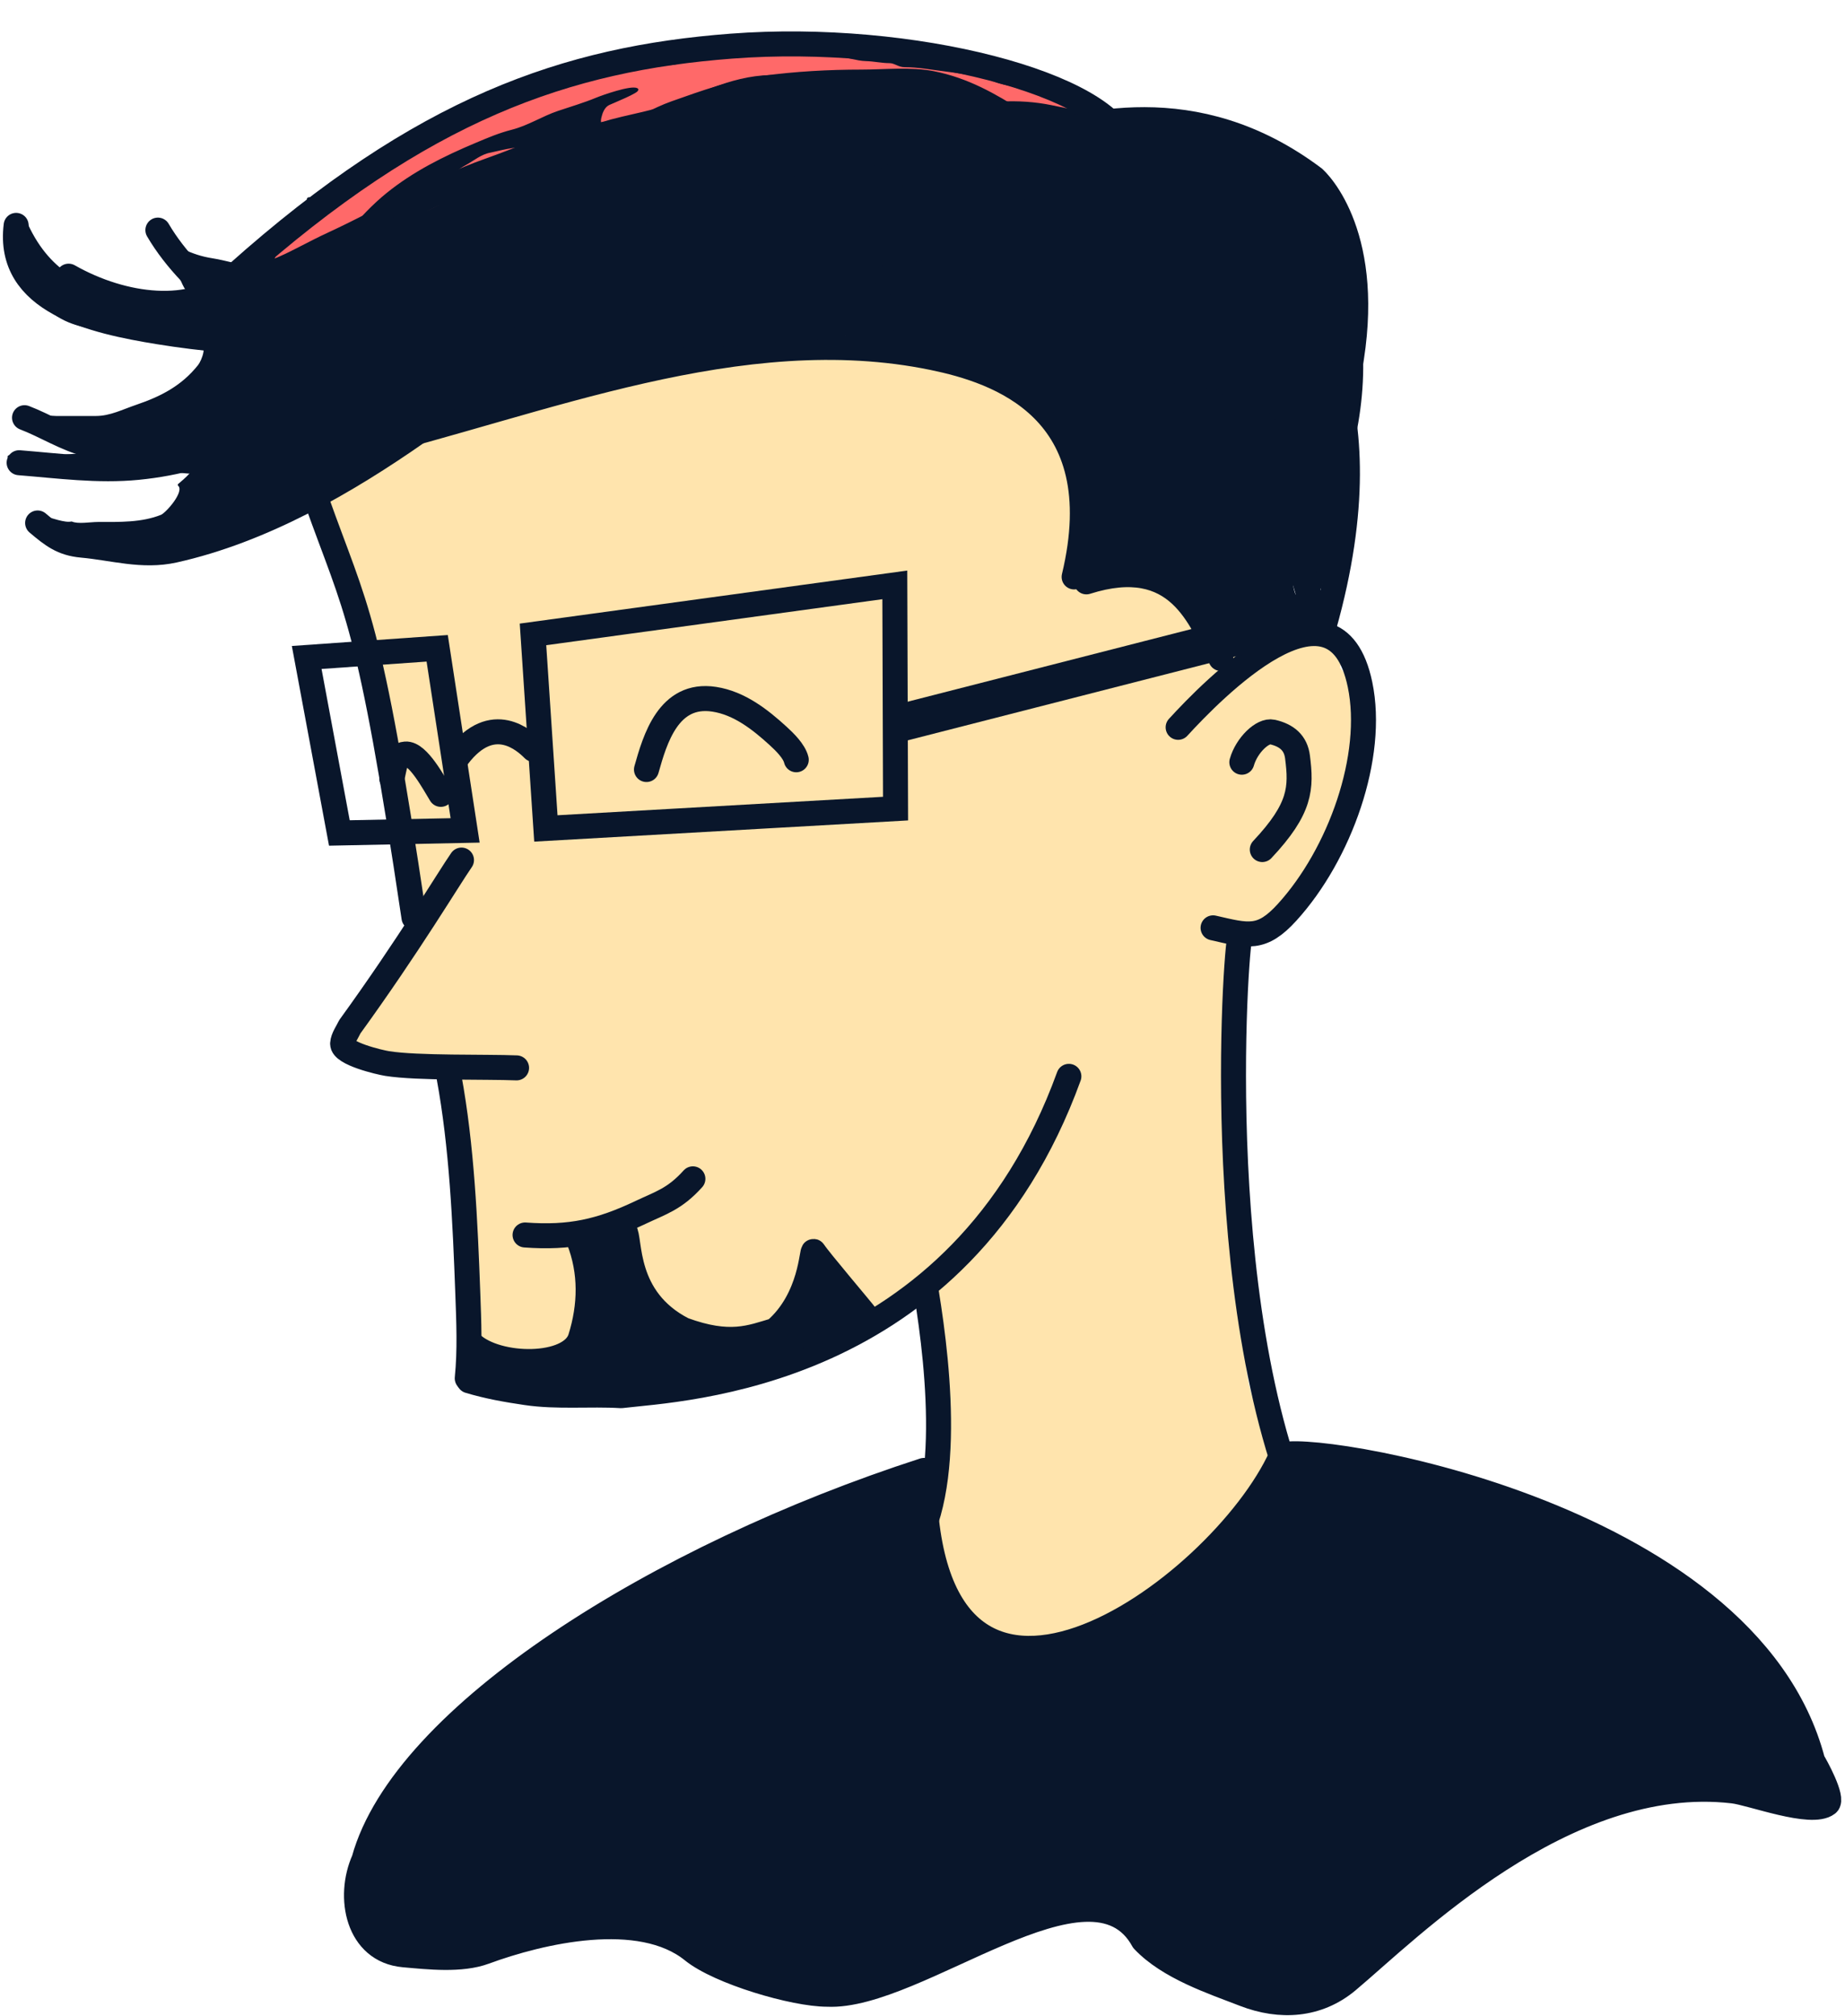 <svg width="454" height="496" viewBox="0 0 454 496" fill="none" xmlns="http://www.w3.org/2000/svg">
<path d="M80 127.476C85.944 102.976 104.404 108.365 117.167 102.976C127.762 98.502 139.673 93.059 150.889 90.42C163.15 87.535 173.205 77.448 186.333 76.476C200.335 75.439 214.684 76.42 228.722 76.42H242.833C247.001 76.42 249.901 78.259 253.611 80.309C260.507 84.119 270.727 87.945 275.722 94.42C280.066 100.051 284.44 108.395 286.833 114.976C291.384 127.491 295.145 139.383 299.444 151.42C301.783 157.967 306.133 154.531 311.5 154.531C313.63 154.531 317.987 156.858 320.167 157.642C330.331 157.642 330.29 162.457 329.713 164.195C332.266 167.496 334.7 171.018 334.944 175.42C335.097 178.159 335.827 183.567 334.167 185.642C333.551 186.412 332.442 190.803 332.056 191.865C331.221 194.159 330.944 196.546 330.944 198.976C330.944 201.388 329.42 203.376 328.722 205.643C328.328 206.925 328.295 208.829 327.722 209.976C327.2 211.02 325.581 210.891 325.167 212.087C323.536 216.796 323.833 221.025 318.444 223.42C316.376 224.339 313.852 227.084 311.944 227.42C310.367 227.699 310.559 230.89 308.889 231.865C302.919 235.347 301.944 239.832 301.944 246.198V271.92C301.944 279.12 300.122 289.298 302.167 296.198C303.481 300.634 303.944 304.26 303.944 308.92C303.944 313.232 305.723 316.213 305.944 320.42C306.431 329.658 305.552 338.412 309.444 346.976C316.749 363.046 317.542 384.244 315.833 401.754C312.895 431.874 266.111 440.919 243.389 429.865C227.205 421.992 222.944 401.745 222.944 385.642C222.944 380.702 223.74 377.545 226.167 373.42C228.164 370.025 228.944 366.317 228.944 361.865C228.944 351.127 230.944 341.084 230.944 330.42C230.944 318.023 221.038 316.934 212.5 323.92C207.641 327.896 202.586 328.124 196.944 330.865C192.669 332.941 188.1 333.743 183.333 334.476C178.933 335.153 169.87 335.2 166.444 337.865C163.118 340.452 156.143 338.975 152.167 340.198C143.451 342.88 132.434 341.42 123.167 341.42C118.025 341.42 116.944 339.467 116.944 334.42C116.944 329.595 115.944 324.867 115.944 319.92C115.944 312.89 115.774 304.575 113.889 297.976C112.592 293.438 113.75 288.598 112.889 283.865C112.011 279.035 110.194 274.408 109.944 269.42C109.774 266.005 106.713 262.42 102.944 262.42C100.629 262.42 92.043 262.788 90.944 260.865C89.026 257.507 82.423 259.139 85.944 252.976C86.675 251.697 89.772 251.686 90.722 249.976C92.123 247.454 92.438 245.648 93.167 242.976C95.441 234.637 100.944 228.909 100.944 219.42C100.944 214.33 97.334 210.256 96.944 205.198C96.618 200.957 95.944 196.533 95.944 191.92C95.944 187.516 95.174 183.559 94.944 179.42C94.697 174.973 92.615 170.729 92 166.42C90.643 156.921 90.023 149.097 86.167 140.42C84.322 136.269 81.735 132.102 80 127.476Z" fill="#FFE4AD"/>
<path d="M89.444 72.757C80.508 75.571 70.266 75.035 61 75.035C65.281 72.589 67.747 57.398 72 55.035C74.75 58.285 79 51.785 76 49.035C79 49.035 80.98 45.406 82.972 44.285C85.428 42.904 88.288 40.02 91.028 39.563C92.978 39.238 93.087 37.775 94.75 37.035L94.751 37.035C95.888 36.53 97.587 35.774 98.5 35.035C99.763 34.013 101.581 34.583 102.611 33.646C103.693 32.663 104.775 33.016 105.75 32.258C108.31 30.267 110.937 29.834 113.778 28.535C116.712 27.194 120.02 26.414 123 24.924C125.363 23.743 127.951 23.258 130.222 21.813C132.3 20.491 136.105 20.194 138.5 19.646C140.189 19.26 140.986 18.535 142.833 18.535C144.966 18.535 145.888 17.943 147.778 17.313C153.318 15.466 158.925 15.535 164.75 15.535C166.935 15.535 168.799 14.151 171 14.035C174.064 13.874 177.019 13.989 180 13.563C185.368 12.796 191.058 13.035 196.5 13.035C199.73 13.035 202.976 13.535 206.25 13.535C208.556 13.535 210.809 14.483 213.111 14.535C215.091 14.58 216.98 15.035 218.889 15.035C220.281 15.035 221.184 16.035 222.611 16.035C226.031 16.035 229.102 16.642 232.472 17.063C237.917 17.744 244.097 18.803 249.25 20.785C251.748 21.746 254.598 22.474 257.25 23.063C258.695 23.384 259.811 24.786 261.25 25.008C262.242 25.16 263.575 25.481 264.389 26.146C266.978 28.265 269 30.705 269 34.313C269 38.798 266.041 40.806 262.278 42.535C259.032 44.027 254.798 43.95 251.333 44.146C242.996 44.619 234.805 44.035 226.472 44.035C220.057 44.035 213.979 42.091 207.583 42.091C192.632 42.091 177.437 42.807 162.556 44.146C150.022 45.275 138.156 49.993 126.722 55.035C122.372 56.953 118.268 59.344 114 61.424C111.102 62.837 107.861 63.52 105.056 65.091C99.871 67.994 95.198 70.946 89.444 72.757Z" fill="#FF6969" stroke="#09162B" stroke-linecap="round" stroke-linejoin="round"/>
<path d="M6.035 102.756C11.324 104.782 16.244 108.009 21.759 109.357C43.262 114.609 65.097 115.716 87.064 110.371C133.414 99.093 182.17 78.224 229.589 87.999C245.433 91.264 274.206 100.567 264.311 141.928" stroke="#09162B" stroke-width="6.151" stroke-linecap="round" stroke-linejoin="round"/>
<path d="M267.325 143.141C290.082 135.928 295.325 152.443 300.416 161.99" stroke="#09162B" stroke-width="6.151" stroke-linecap="round" stroke-linejoin="round"/>
<path d="M77.883 123.014C87.725 150.692 90.8 151.307 101.871 225.73" stroke="#09162B" stroke-width="6.151" stroke-linecap="round" stroke-linejoin="round"/>
<path d="M113.558 211.584C110.415 216.099 100.641 232.496 86.075 252.6C85.51 253.833 84.389 255.336 84.308 256.72C84.163 259.182 93.378 261.333 95.276 261.638C102.666 262.826 119.679 262.394 127.113 262.706" stroke="#09162B" stroke-width="6.151" stroke-linecap="round" stroke-linejoin="round"/>
<path d="M110.482 264.911C113.634 281.985 114.46 300.396 115.117 318.336C115.363 325.043 115.674 332.202 114.973 339.074" stroke="#09162B" stroke-width="6.151" stroke-linecap="round" stroke-linejoin="round"/>
<path d="M115.417 339.683C120.114 341.092 124.587 341.878 129.489 342.602C137.161 343.736 145.073 342.879 152.848 343.346C167.598 341.56 235.956 339.343 263.019 264.787" stroke="#09162B" stroke-width="6.151" stroke-linecap="round" stroke-linejoin="round"/>
<path d="M289.904 178.927C298.228 169.839 328.483 138.702 334.664 168.42C338.327 186.031 329.736 210.131 316.722 224.429C310.434 231.337 307.144 230.242 298.502 228.254" stroke="#09162B" stroke-width="6.151" stroke-linecap="round" stroke-linejoin="round"/>
<path d="M4.706 113.833C14.39 114.605 24.142 115.939 33.893 114.977C43.704 114.009 52.334 111.445 61.301 107.596C76.377 101.125 90.732 93.787 106.314 88.28C126.245 81.237 146.637 74.977 166.911 68.868C184.148 63.675 202.155 59.083 220.286 58.541C229.846 58.255 239.335 58.935 248.807 59.819C252.265 60.142 254.631 60.841 256.797 63.261" stroke="#09162B" stroke-width="6.151" stroke-linecap="round" stroke-linejoin="round"/>
<path d="M15.983 106.936C35.086 108.653 56.252 111.424 74.995 105.079C91.282 99.565 105.49 91.003 119.584 81.149" stroke="#09162B" stroke-width="6.151" stroke-linecap="round" stroke-linejoin="round"/>
<path d="M47.864 101.735C51.2 91.934 58.517 83.616 67.84 77.692C76.9 71.935 87.277 68.949 97.492 65.412C109.117 61.387 120.176 56.838 132.321 54.103C157.063 48.531 180.976 49.935 205.894 51.922C213.194 52.505 222.352 51.801 229.002 54.881" stroke="#09162B" stroke-width="6.151" stroke-linecap="round" stroke-linejoin="round"/>
<path d="M268.523 85.086C286.526 89.228 308.218 110.822 299.858 140.39" stroke="#09162B" stroke-width="6.151" stroke-linecap="round" stroke-linejoin="round"/>
<path d="M304.206 136.238C305.86 138.923 307.962 143.219 308.313 146.407C308.621 149.195 307.888 153.095 308.878 155.634" stroke="#09162B" stroke-width="6.151" stroke-linecap="round" stroke-linejoin="round"/>
<path d="M293.844 111.516C301.466 115.179 308.124 122.316 313.147 128.554C319.47 136.405 321.911 143.692 323.452 153.35" stroke="#09162B" stroke-width="6.151" stroke-linecap="round" stroke-linejoin="round"/>
<path d="M299.154 75.528C306.777 79.191 313.435 86.328 318.458 92.566C324.78 100.417 327.221 107.704 328.762 117.362" stroke="#09162B" stroke-width="6.151" stroke-linecap="round" stroke-linejoin="round"/>
<path d="M277.277 58.613C283.634 60.076 289.992 61.538 296.349 63.001C302.962 64.522 309.799 68.019 315.586 71.293C318.447 72.911 342.324 95.638 325.756 154.237" stroke="#09162B" stroke-width="6.151" stroke-linecap="round" stroke-linejoin="round"/>
<path d="M16.882 67.938C30.439 75.632 47.44 77.591 57.106 68.981C67.594 68.482 72.715 64.294 82.069 59.974C93.853 54.532 107.942 46.342 120.318 41.988C129.783 38.657 138.782 34.314 148.898 33.054C159.208 31.771 170.257 31.815 180.614 31.868C188.733 31.909 197.16 32.52 205.175 33.548C207.747 33.878 209.827 34.711 211.703 36.268" stroke="#09162B" stroke-width="6.151" stroke-linecap="round" stroke-linejoin="round"/>
<path d="M227.755 50.001C240.594 44.204 255.842 41.589 270.48 42.345C279.352 42.803 288.497 44.605 297.009 46.558C305.077 48.409 315.769 51.072 321.062 56.79C333.431 70.15 333.935 90.532 330.648 106.404C328.495 116.797 322.318 143.338 322.318 143.338" stroke="#09162B" stroke-width="6.151" stroke-linecap="round" stroke-linejoin="round"/>
<path d="M3.974 55.445C1.628 74.299 22.903 79.005 39.09 81.638C49.781 83.377 60.926 84.299 71.81 84.682C81.841 85.034 91.089 83.445 100.74 80.74C115.006 76.74 129.127 71.898 142.706 66.203C160.882 58.581 178.245 49.287 196.456 41.777C199.521 40.513 202.549 39.708 205.817 39.244" stroke="#09162B" stroke-width="6.151" stroke-linecap="round" stroke-linejoin="round"/>
<path d="M38.85 56.609C41.045 60.353 43.812 63.84 46.772 66.96C54.23 74.823 65.705 75.141 75.72 76.596C99.62 80.067 122.555 81.947 146.489 75.708C155.358 73.397 164.283 71.03 173.357 69.983" stroke="#09162B" stroke-width="6.151" stroke-linecap="round" stroke-linejoin="round"/>
<path d="M9.258 128.654C12.894 131.726 15.349 133.678 20.196 134.114C27.851 134.802 35.029 137.102 42.827 135.366C64.362 130.573 84.966 118.753 103.037 106.103C115.091 97.665 126.878 88.904 139.55 81.461C142.816 79.543 146.214 77.163 149.816 76.06" stroke="#09162B" stroke-width="6.151" stroke-linecap="round" stroke-linejoin="round"/>
<path d="M172.827 74.783C197.807 68.818 222.732 66.444 248.087 68.723C258.633 69.671 268.016 70.754 277.305 76.194C279.88 77.701 282.248 78.879 282.662 82.09" stroke="#09162B" stroke-width="6.151" stroke-linecap="round" stroke-linejoin="round"/>
<path d="M58.359 67.308C103.941 26.615 139.402 14.448 179.94 11.353C224.456 7.954 273.233 20.783 277.125 36.192" stroke="#09162B" stroke-width="6.151" stroke-linecap="round" stroke-linejoin="round"/>
<path d="M223.53 44.5C236.24 45.52 249.693 48.464 260.151 54.358C268.057 58.814 275.888 63.984 282.811 69.402C285.607 71.589 288.208 73.562 290.209 76.26" stroke="#09162B" stroke-width="6.151" stroke-linecap="round" stroke-linejoin="round"/>
<path d="M233.737 39.126C248.183 29.712 265.105 31.566 281.785 35.945C291.424 38.476 301.966 43.589 307.67 50.527C312.782 56.745 314.342 65.202 316.977 72.252" stroke="#09162B" stroke-width="6.151" stroke-linecap="round" stroke-linejoin="round"/>
<path d="M198.502 22.726C188.623 19.885 180.519 22.46 170.751 26.797C160.249 31.459 151.504 39.707 140.603 43.436" stroke="#09162B" stroke-width="6.151" stroke-linecap="round" stroke-linejoin="round"/>
<path d="M227.96 317.99C231.036 336.854 234.986 372.455 221.195 385.314" stroke="#09162B" stroke-width="6.151" stroke-linecap="round" stroke-linejoin="round"/>
<path d="M304.976 231.175C303.729 237.972 297.342 335.63 326.622 384.735" stroke="#09162B" stroke-width="6.151" stroke-linecap="round" stroke-linejoin="round"/>
<path d="M159.076 189.309C161.158 181.946 164.469 170.294 175.742 172.021C181.971 172.976 187.11 177.07 191.433 181.007C193.082 182.508 195.429 184.806 195.936 186.909" stroke="#09162B" stroke-width="6.151" stroke-linecap="round" stroke-linejoin="round"/>
<path d="M96.41 191.528C97.212 188.691 97.102 185.728 99.786 185.499C102.872 185.236 106.834 192.78 108.473 195.417" stroke="#09162B" stroke-width="6.151" stroke-linecap="round" stroke-linejoin="round"/>
<path d="M129.201 303.814C140.239 304.623 147.685 302.979 157.677 298.237C162.583 295.908 166 295 170.5 290" stroke="#09162B" stroke-width="6.151" stroke-linecap="round" stroke-linejoin="round"/>
<path d="M142.402 305.004C145.536 312.94 145.312 321.264 142.829 329.186C140.475 336.694 122.398 336.556 116.018 330.585" stroke="#09162B" stroke-width="6.151" stroke-linecap="round" stroke-linejoin="round"/>
<path d="M153.673 302.694C155.269 304.846 153.169 319.487 168.149 327.125C179.612 331.313 184.708 329.055 190.716 327.277C199.837 319.444 199.701 307.036 200.235 307.898C201.411 309.799 211.965 322.167 213.199 323.83" stroke="#09162B" stroke-width="6.151" stroke-linecap="round" stroke-linejoin="round"/>
<path d="M134.323 203.803L131.154 156.067L220.187 143.883L220.369 198.923L134.323 203.803Z" stroke="#09162B" stroke-width="6.151"/>
<path d="M114.454 204.286L107.581 159.487L75.469 161.743L83.507 204.918L114.454 204.286Z" stroke="#09162B" stroke-width="6.151"/>
<path d="M217.274 26.591C225.423 26.992 234.403 29.092 242.174 31.199C245.623 32.135 249.883 35.664 250.638 38.444" stroke="#09162B" stroke-width="6.151" stroke-linecap="round" stroke-linejoin="round"/>
<path d="M216.89 41.632C224.749 30.788 243.134 25.823 258.091 28.878C264.962 30.28 271.639 31.471 277.476 34.88C280.087 36.405 283.557 38.196 285.242 40.47" stroke="#09162B" stroke-width="6.151" stroke-linecap="round" stroke-linejoin="round"/>
<path d="M252.086 34.328C265.499 30.85 293.773 21.588 323.343 43.85C326.468 46.76 339.288 62.416 330.677 97.369" stroke="#09162B" stroke-width="6.151" stroke-linecap="round" stroke-linejoin="round"/>
<path d="M112.699 186.083C121.261 174.884 129.192 182.254 131.281 184.346" stroke="#09162B" stroke-width="6.151" stroke-linecap="round" stroke-linejoin="round"/>
<line y1="-4.613" x2="100.99" y2="-4.613" transform="matrix(0.969 -0.248 0.3 0.954 220.572 182.843)" stroke="#09162B" stroke-width="9.226"/>
<path d="M305.578 187.512C306.76 183.33 310.717 179.533 313.109 180.083C316.725 180.915 318.845 182.819 319.276 186.21C320.246 193.834 320.138 198.877 310.612 208.996" stroke="#09162B" stroke-width="6.151" stroke-linecap="round" stroke-linejoin="round"/>
<path d="M315.3 358.129C300.25 391.521 227.345 443.733 227.345 361.735C162.148 382.818 99.364 422.038 89.558 457.539C85.464 466.687 88.013 479.88 99.364 480.891C105.396 481.429 113.421 482.33 119.249 480.181C133.061 475.09 157.541 469.39 170.459 479.866C176.97 485.146 195.362 490.595 203.555 490.595C225.619 491.7 268.521 453.989 281.323 477.341C287.596 484.003 298.413 487.57 306.247 490.595C315.04 493.991 324.218 493.441 331.58 487.282C346.406 474.877 384.969 435.773 426.441 440.577C431.002 441.106 445.745 446.759 449.662 443.733C451.26 442.499 446.701 434.254 446.053 433.24C429.71 370.757 319.548 354.438 315.3 358.129Z" fill="#09162B" stroke="#09162B" stroke-width="6.151" stroke-linecap="round" stroke-linejoin="round"/>
<path d="M149.807 302.022C148.311 304.211 145.083 304.064 142.568 304.064C140.251 304.254 141.89 305.688 141.952 306.599C142.117 309.048 142.038 311.917 143.03 314.203C143.52 315.331 144.724 315.705 144.724 317.09C144.724 317.726 145.033 318.344 145.033 319.019C145.033 320.194 145.116 321.394 145.033 322.568C144.857 325.02 142.553 326.648 141.644 328.891C141.41 329.467 140.021 331.3 139.333 331.426C137.997 331.67 137.13 333.359 135.859 333.778C132.911 334.748 129.309 334.482 125.95 334.482C124.38 334.482 123.008 333.975 121.466 333.975C119.735 333.975 118.542 332.505 116.931 332.454C114.961 332.392 115.459 333.423 115.459 334.735C115.459 335.357 115.548 336.275 116.075 336.763C116.698 337.34 116.218 338.222 116.691 338.904C116.897 339.201 119.455 339.805 119.926 339.805C121.255 339.805 123.181 340.15 124.392 340.622C125.714 341.137 127.072 341.437 128.466 341.776C129.135 341.94 130.177 342.024 130.862 342.086C131.546 342.149 132 342.593 132.727 342.593C136.54 342.593 140.368 342.511 144.108 342.34C145.718 342.266 147.09 341.833 148.729 341.833H152.871H158.416C159.97 341.833 161.957 342.143 163.345 341.636C165.211 340.953 167.286 341.465 169.13 341.016C170.372 340.713 171.935 340.312 173.22 340.312C174.909 340.312 176.823 339.234 178.44 338.918C179.352 338.739 179.961 338.22 180.921 338.045C181.843 337.876 182.682 337.704 183.608 337.467C186.869 336.634 190.243 335.473 193.244 334.101C194.759 333.409 196.186 332.787 197.728 332.074C199.22 331.383 201.03 331.204 202.349 330.299C202.707 330.054 203.619 330.143 203.872 329.778C204.244 329.243 205.326 328.786 206.011 328.539C207.309 328.072 208.509 327.268 209.794 326.821C210.91 326.432 213.092 324.831 211.265 323.892C210.256 323.373 210.195 321.482 209.554 320.653C209.043 319.993 208.945 319.234 208.339 318.625C207.607 317.889 206.983 316.961 206.49 316.104C205.64 314.627 202.349 309.64 198.96 315.583C198.072 316.923 197.374 318.581 196.102 319.723C195.595 320.178 195.865 320.902 195.246 321.441C194.681 321.934 194.589 322.574 194.014 323.075C193.413 323.599 193.987 324.274 193.638 324.849C193.322 325.369 192.571 325.574 192.166 325.99C191.713 326.455 190.946 326.411 190.625 327.004C190.366 327.484 189.678 328.164 189.222 328.539C188.045 329.507 186.382 329.919 184.772 329.919C181.241 329.919 177.824 329.666 174.298 329.666C172.349 329.666 170.524 328.626 168.77 328.145C166.915 327.636 165.966 326.666 164.611 325.61C159.314 321.481 154.274 317.317 154.274 310.851C154.274 308.536 155.193 304.316 153.487 302.402C152.752 301.578 152.734 300.768 151.348 300.768C150.221 300.768 150.306 301.292 149.807 302.022Z" fill="#09162B" stroke="#09162B" stroke-width="0.615" stroke-linecap="round" stroke-linejoin="round"/>
<path d="M62.323 94.088C59.839 94.796 57.794 95.907 55.126 95.907C56.924 95.907 81.42 88.592 88.872 82.712C90.968 81.337 92.457 79.953 93.761 78.056C95.072 76.149 95.391 74.203 96.256 72.205C97.109 70.235 99.087 68.248 100.806 66.707C102.557 65.137 104.457 63.554 106.696 62.431C109.752 60.898 105.597 61.454 104.184 61.454C99.622 61.454 95.073 61.277 90.536 61.21C89.591 61.196 88.645 61.21 87.701 61.21C86.738 61.21 85.956 60.772 85.002 60.721C82.479 60.586 81.105 59.578 81.42 57.558C81.594 56.444 89.3 57.045 90.553 56.92C93.728 56.602 96.64 55.396 99.499 54.313C102.564 53.152 105.851 52.041 108.597 50.431C111.878 48.507 114.561 46.065 117.78 44.092C120.941 42.154 124.131 40.29 127.439 38.512C133.689 35.154 141.051 32.527 148.047 30.367C151.373 29.34 154.781 28.628 158.198 27.829C163.543 26.579 168.499 24.963 174.12 24.666C185.064 24.086 196.364 24.601 207.289 25.181C216.199 25.655 225.089 26.239 233.872 27.625C238.665 28.382 243.416 29.558 248.063 30.747C251.59 31.65 255.072 32.377 258.248 33.965C259.707 34.694 260.952 35.539 262.05 36.598C262.383 36.919 263.495 37.721 263.001 37.589C261.705 37.243 260.413 36.728 259.046 36.408C258.172 36.204 250.677 34.732 250.677 35.947C250.677 38.118 250.31 40.074 252.409 41.716C254.624 43.449 257.737 45.115 260.285 46.549C264.053 48.669 267.391 51.443 270.3 54.286C274.072 57.973 277.917 61.677 281.47 65.499C284.232 68.471 287.064 71.411 289.788 74.404C292.517 77.405 294.36 80.42 296.204 83.785C297.43 86.022 299.078 88.068 300.482 90.233C301.667 92.061 302.028 93.976 302.773 95.921C303.971 99.045 303.537 102.407 303.537 105.641C303.537 110.201 303.606 114.75 303.096 119.297C302.922 120.851 302.398 123.805 302.026 120.682C301.78 118.615 301.91 114.287 298.462 114.491C296.155 114.628 294.551 115.523 293.166 116.908C292.063 118.01 292.87 119.464 291.791 120.641C291.098 121.396 290.717 118.937 290.704 118.74C290.577 116.812 290.153 114.879 289.736 112.976L289.72 112.903C289.187 110.477 288.663 108.012 287.886 105.627C286.823 102.362 285.53 99.126 284.525 95.853C282.528 89.347 277.237 83.196 270.928 78.898C270.251 78.437 265.955 75.73 265.955 76.97C265.955 77.941 266.586 81.747 265.208 82.047C264.521 82.197 262.823 81.413 262.169 81.246C260.539 80.829 258.972 80.028 257.399 79.481C250.846 77.203 244.602 74.78 237.742 73.128C230.584 71.405 223.186 71.438 215.913 70.305C213.285 69.895 211.432 68.486 208.936 67.956C207.071 67.561 205.009 67.338 203.08 67.318C200.167 67.289 197.251 67.318 194.337 67.318C192.876 67.318 191.616 67.212 192.046 65.839C192.326 64.942 194.083 64.537 194.864 63.952C196.085 63.036 197.471 62.332 198.717 61.44C202.485 58.745 206.819 56.553 211.092 54.395C213.7 53.078 217.774 51.47 217.678 48.639C217.612 46.676 215.429 43.959 213.231 43.046C211.499 42.327 207.139 42.736 205.252 42.992C201.367 43.518 197.499 44.625 193.692 45.449C188.885 46.489 184.07 47.646 179.552 49.345C168.658 53.443 158.368 57.927 148.471 63.395C144.844 65.399 141.34 67.224 137.37 68.757C136.912 68.934 132.735 70.323 132.735 69.151C132.735 67.539 133.686 66.296 134.993 65.051C136.77 63.36 139.749 62.818 141.834 61.454C142.516 61.007 143.093 58.229 141.834 58.576C137.127 59.874 133.103 61.956 129.001 64.196C121.682 68.193 113.915 71.975 107.205 76.604C101.071 80.835 93.599 83.181 86.733 86.513C82.745 88.449 78.34 89.475 74.002 90.776C70.121 91.94 66.228 92.975 62.323 94.088Z" fill="#09162B" stroke="#09162B" stroke-width="0.615" stroke-linecap="round" stroke-linejoin="round"/>
<path d="M296.087 84.055C299.662 85.558 298.982 81.38 298.286 78.935C298.114 78.76 297.937 78.59 297.755 78.423C296.468 77.243 295.83 75.2 294.891 73.74C292.741 70.397 290.391 67.173 288.177 63.862C287.527 62.89 286.99 61.9 286.485 60.916C285.118 58.251 283.98 55.626 281.435 53.492C279.622 51.972 278.321 50.346 276.29 49.006C274.322 47.707 272.489 46.06 270.448 44.891C269.283 44.224 265.888 43.579 265.205 42.322C265.116 42.158 275.924 42.504 276.993 42.647C280.173 43.071 285.123 45.196 287.991 46.557C290.316 47.661 292.236 49.837 294.346 51.266C297.724 53.554 300.659 55.854 303.261 58.913C304.723 60.632 306.742 65.446 306.472 60.649C306.252 56.74 304.481 53.132 303.984 49.251C303.82 47.978 302.675 46.958 302.554 45.736C302.243 42.597 305.996 47.302 306.867 48.193C311.916 53.362 315.998 59.058 318.151 65.731C319.827 70.924 322.917 75.306 325.062 80.322C326.794 84.371 327.666 89 328.56 93.247C329.172 96.15 328.779 99.082 330.342 101.807C331.483 103.797 331.813 106.068 331.937 108.277C332.086 110.91 332.518 113.659 332.251 116.287C331.861 120.137 329.007 122.55 327.877 126.116C327.22 128.189 326.056 130.557 325.92 132.687C325.81 134.402 324.791 135.523 324.113 137.059C323.536 138.367 324.088 139.72 323.307 140.985C322.182 142.808 317.725 143.144 317.909 144.164C318.355 146.635 318.988 147.777 321.27 149.164C323.404 150.461 323.243 153.892 319.731 151.611C317.89 150.415 315.376 153.722 312.938 153.712C310.214 153.7 307.454 150.232 306.773 148.13C305.738 144.935 304.276 142.06 304.083 138.624C304.039 137.846 303.794 136.786 303.443 135.661C301.822 133.927 300.267 132.112 299.025 130.214C296.918 126.994 298.018 128.45 301.468 129.238C305.28 130.108 307.825 133.39 310.551 135.612C312.059 136.841 311.017 130.517 310.952 129.359L310.429 120.063L310.109 114.362C308.896 110.98 307.429 107.704 305.503 104.857C300.812 97.925 296.342 90.29 293.202 82.644C291.717 79.026 294.976 83.588 296.087 84.055Z" fill="#09162B"/>
<path d="M268.193 47.988C281.097 55.286 293.702 64.689 298.089 78.284C298.812 80.525 300.005 85.702 296.087 84.055C294.976 83.588 291.717 79.026 293.202 82.644C296.342 90.29 300.812 97.925 305.503 104.857C309.584 110.889 311.601 118.844 313.516 125.662C314.614 129.572 315.173 133.995 315.136 138.056C315.121 139.82 307.584 139.922 306.561 138.881C303.935 136.209 301.06 133.323 299.025 130.214C296.918 126.994 298.018 128.45 301.468 129.238C305.28 130.108 307.825 133.39 310.551 135.612C312.059 136.841 311.017 130.517 310.952 129.359C310.778 126.261 310.604 123.162 310.429 120.063C310.1 114.214 309.772 108.365 309.443 102.517C309.204 98.265 307.952 94.755 305.717 91.021C303.265 86.926 301.454 81.814 297.755 78.423C296.468 77.243 295.83 75.2 294.891 73.74C292.741 70.397 290.391 67.173 288.177 63.862C285.766 60.257 284.921 56.414 281.435 53.492C279.622 51.972 278.321 50.346 276.29 49.006C274.322 47.707 272.489 46.06 270.448 44.891C269.283 44.224 265.888 43.579 265.205 42.322C265.116 42.158 275.924 42.504 276.993 42.647C280.173 43.071 285.123 45.196 287.991 46.557C290.316 47.661 292.236 49.837 294.346 51.266C297.724 53.554 300.659 55.854 303.261 58.913C304.723 60.632 306.742 65.446 306.472 60.649C306.252 56.74 304.481 53.132 303.984 49.251C303.82 47.978 302.675 46.958 302.554 45.736C302.243 42.597 305.996 47.302 306.867 48.193C311.916 53.362 315.998 59.058 318.151 65.731C319.827 70.924 322.917 75.306 325.062 80.322C326.794 84.371 327.666 89 328.56 93.247C329.172 96.15 328.779 99.082 330.342 101.807C331.483 103.797 331.813 106.068 331.937 108.277C332.086 110.91 332.518 113.659 332.251 116.287C331.861 120.137 329.007 122.55 327.877 126.116C327.22 128.189 326.056 130.557 325.92 132.687C325.81 134.402 324.791 135.523 324.113 137.059C323.536 138.367 324.088 139.72 323.307 140.985C322.182 142.808 317.725 143.144 317.909 144.164C318.355 146.635 318.988 147.777 321.27 149.164C323.404 150.461 323.243 153.892 319.731 151.611C317.89 150.415 315.376 153.722 312.938 153.712C310.214 153.7 307.454 150.232 306.773 148.13C305.738 144.935 304.276 142.06 304.083 138.624C303.963 136.496 302.336 132.248 301.155 130.363" stroke="#09162B" stroke-width="0.615" stroke-linecap="round" stroke-linejoin="round"/>
<path d="M300.299 147.027C299.792 146.742 299.232 146.444 298.556 146.038C297.506 145.406 295.607 145.392 294.524 144.682C293.054 143.717 292.502 146.469 290.561 146.469C287.042 146.469 289.4 141.956 290.356 140.182C292.643 135.934 291.927 131.394 291.927 126.743C291.927 119.848 290.214 114.2 287.69 107.941C286.293 104.475 287.622 115.318 287.622 119.006C287.622 122.488 286.187 115.506 285.777 114.506C284.788 112.097 283.589 109.109 283.316 106.523C283.225 105.659 283.011 104.542 282.673 103.373C281.116 103.087 279.505 102.801 277.883 102.362C275.169 101.628 273.875 100.156 272.587 97.954C272.107 97.134 271.598 96.342 271.069 95.567C269.193 95.023 266.598 93.896 266.095 93.454C264.057 91.669 262.874 90.61 262.267 88.215C261.962 87.007 262.093 84.521 261.121 83.33C260.767 83.096 260.403 82.885 260.029 82.694C259.916 82.676 259.797 82.666 259.67 82.666C256.964 82.666 253.669 83.134 251.06 83.807C250.285 84.006 249.694 84.609 249.033 85.132C251.088 85.019 253.267 84.678 254.989 85.163C255.69 85.361 261.143 88.043 258.577 88.215C254.189 88.508 249.575 86.705 245.114 86.55C242.268 86.451 246.706 86.073 247.369 85.965C248.027 85.857 248.548 85.516 249.033 85.132C247.481 85.218 246 85.174 244.841 84.547C241.215 82.585 235.286 82.56 231.036 82.666C228.701 82.725 226.713 83.776 224.27 83.776H215.351C209.373 83.776 204.503 80.17 198.642 79.461C197.239 79.291 195.778 79.072 194.285 78.857C194.226 78.874 194.174 78.89 194.132 78.906C191.9 79.754 189.527 80.053 187.366 81.125C185.845 81.88 184.352 83.124 182.787 84.023C179.84 85.714 175.339 85.746 172.023 85.995C168.82 86.236 164.791 85.974 161.346 86.387C157.522 88.084 153.466 89.266 149.319 90.012C148.288 90.404 147.276 90.803 146.293 91.204C144.155 92.077 137.15 93.367 135.222 91.975C135.146 91.92 139.193 91.01 139.869 90.989C143.031 90.887 146.201 90.572 149.319 90.012C152.43 88.828 155.708 87.716 158.833 86.858C159.617 86.643 160.462 86.493 161.346 86.387C161.431 86.349 161.516 86.311 161.601 86.273C167.465 83.628 174.45 79.757 180.805 78.475C185.087 77.611 189.825 78.215 194.285 78.857C194.844 78.698 195.973 78.515 194.405 78.351C186.102 77.483 177.294 78.228 168.948 78.228C162.972 78.228 155.612 77.052 149.949 78.968C147.936 79.649 153.645 76.942 155.656 76.255C162.559 73.897 170.111 72.934 177.251 71.262C182.54 70.024 188.91 69.906 194.405 69.906C199.416 69.906 204.429 69.863 209.44 69.906C210.461 69.915 223.34 70.308 217.231 72.063C216.203 72.359 199.99 74.213 206.98 77.365C210.877 79.123 214.751 79.188 219.008 79.461C222.705 79.698 226.376 81.002 230.045 81.002H250.308C253.943 81.002 257.251 81.278 260.029 82.694C260.499 82.771 260.852 83.001 261.121 83.33C262.277 84.095 263.326 85.103 264.249 86.427C266.451 89.584 268.924 92.426 271.069 95.567C272.379 95.947 273.339 96.044 272.997 95.427C272.602 94.714 270.148 93.866 272.553 94.348C274.683 94.775 276.781 96.132 278.669 97.061C280.602 98.012 281.934 100.817 282.673 103.373C286.824 104.136 290.596 104.9 293.192 108.558C296.679 113.472 295.618 121.516 295.618 127.298C295.618 133.912 296.758 141.057 300.299 147.027Z" fill="#09162B"/>
<path d="M303.614 149.798C301.71 147.532 300.736 147.349 298.556 146.038C297.506 145.406 295.607 145.392 294.524 144.682C293.054 143.717 292.502 146.469 290.561 146.469C287.042 146.469 289.4 141.956 290.356 140.182C292.643 135.934 291.927 131.394 291.927 126.743C291.927 119.848 290.214 114.2 287.69 107.941C286.293 104.475 287.622 115.318 287.622 119.006C287.622 122.488 286.187 115.506 285.777 114.506C284.788 112.097 283.589 109.109 283.316 106.523C283.026 103.77 281.486 98.447 278.669 97.061C276.781 96.132 274.683 94.775 272.553 94.348C270.148 93.866 272.602 94.714 272.997 95.427C273.829 96.928 266.95 94.204 266.095 93.454C264.057 91.669 262.874 90.61 262.267 88.215C261.857 86.594 262.234 82.666 259.67 82.666C256.964 82.666 253.669 83.134 251.06 83.807C249.717 84.153 248.924 85.71 247.369 85.965C246.706 86.073 242.268 86.451 245.114 86.55C249.575 86.705 254.189 88.508 258.577 88.215C261.143 88.043 255.69 85.361 254.989 85.163C251.967 84.311 247.534 86.004 244.841 84.547C241.215 82.585 235.286 82.56 231.036 82.666C228.701 82.725 226.713 83.776 224.27 83.776C221.297 83.776 218.324 83.776 215.351 83.776C209.373 83.776 204.503 80.17 198.642 79.461C193.049 78.784 186.521 77.321 180.805 78.475C174.45 79.757 167.465 83.628 161.601 86.273C154.835 89.325 147.331 90.748 139.869 90.989C139.193 91.01 135.146 91.92 135.222 91.975C137.15 93.367 144.155 92.077 146.293 91.204C150.243 89.593 154.672 88.001 158.833 86.858C162.667 85.806 167.998 86.298 172.023 85.995C175.339 85.746 179.84 85.714 182.787 84.023C184.352 83.124 185.845 81.88 187.366 81.125C189.527 80.053 191.9 79.754 194.132 78.906C194.578 78.737 196.137 78.532 194.405 78.351C186.102 77.483 177.294 78.228 168.948 78.228C162.972 78.228 155.612 77.052 149.949 78.968C147.936 79.649 153.645 76.942 155.656 76.255C162.559 73.897 170.111 72.934 177.251 71.262C182.54 70.024 188.91 69.906 194.405 69.906C199.416 69.906 204.429 69.863 209.44 69.906C210.461 69.915 223.34 70.308 217.231 72.063C216.203 72.359 199.99 74.213 206.98 77.365C210.877 79.123 214.751 79.188 219.008 79.461C222.705 79.698 226.376 81.002 230.045 81.002C236.799 81.002 243.553 81.002 250.308 81.002C256.03 81.002 260.943 81.685 264.249 86.427C266.993 90.362 270.161 93.808 272.587 97.954C273.875 100.156 275.169 101.628 277.883 102.362C283.827 103.97 289.623 103.527 293.192 108.558C296.679 113.472 295.618 121.516 295.618 127.298C295.618 134.753 297.066 142.881 301.769 149.243" stroke="#09162B" stroke-width="0.615" stroke-linecap="round" stroke-linejoin="round"/>
<path d="M85.998 57.213C82.682 61.373 86.668 57.749 83.419 62.139C85.155 61.041 86.559 59.626 88.169 58.417C89.98 57.058 92.356 56.519 94.141 55.079C97.661 52.24 102.315 50.718 105.71 47.691C108.674 45.049 110.851 42.326 114.498 40.33C116.453 39.261 118.297 37.649 120.673 37.238C121.806 37.043 128.002 35.322 128.002 36.39C128.002 38.345 129.02 39.795 131.666 39.592C139.426 38.996 147.703 35.48 154.737 33.025C160.509 31.01 166.763 30.339 172.516 28.263C174.456 27.563 177.251 27.278 179.37 27.278C182.043 27.278 184.7 26.462 187.377 26.184C197.796 25.1 208.82 25.801 219.338 25.801C225.334 25.801 230.554 26.02 236.438 27.005C240.492 27.683 244.508 28.263 248.652 28.263C249.783 28.263 253.33 28.742 251.366 27.497C244.95 23.431 238.145 19.463 229.72 17.811C224.122 16.713 217.663 17.428 211.907 17.428C203.985 17.428 195.739 17.882 187.92 18.933C179.788 20.026 172.867 22.561 165.391 25.199C160.58 26.896 156.584 29.516 152.091 31.328C149.127 32.523 147.044 31.559 147.68 28.865C147.948 27.732 148.47 26.19 149.784 25.555C150.472 25.221 157.553 22.38 156.705 21.97C155.232 21.257 148.313 23.693 146.798 24.323C143.782 25.578 140.529 26.521 137.4 27.579C133.495 28.9 130.082 31.17 126.034 32.204C122.893 33.006 120.248 34.134 117.348 35.35C109.152 38.788 101.864 42.448 95.328 47.718C92.006 50.398 88.548 54.014 85.998 57.213Z" fill="#09162B" stroke="#09162B" stroke-width="0.615" stroke-linecap="round" stroke-linejoin="round"/>
<path d="M249.488 85.995C249.981 86.265 250.458 86.549 250.918 86.849C253.93 88.631 256.805 90.257 259.807 92.098L259.84 92.118C261.779 93.308 263.836 94.57 264.728 96.66C266.007 99.659 268.699 101.794 270.366 104.551C273.078 109.036 278.528 109.925 281.471 113.612C286.156 119.482 293.685 126.121 291.893 134.202C291.688 135.128 291.147 131.999 291.039 131.798C290.063 129.988 288.618 128.252 286.153 128.746C284.812 129.015 283.518 135.187 283.282 136.144C282.95 137.491 281.139 135.338 280.993 134.942C280.437 133.437 280.079 131.388 279.694 129.825C279.433 128.763 278.986 119.715 276.072 121.626C275.209 122.193 274.424 128.906 273.612 126.928C271.57 121.953 273.103 116.656 268.623 112.904C267.35 111.837 267.624 109.212 266.71 107.756C265.337 105.571 264.915 103.169 263.293 100.944C259.624 95.915 256.374 90.39 250.918 86.849C250.445 86.569 249.969 86.284 249.488 85.995Z" fill="#09162B" stroke="#09162B" stroke-width="0.615" stroke-linecap="round" stroke-linejoin="round"/>
<path d="M228.097 64.481C219.992 62.794 211.68 67.205 204.588 69.906C206.109 71.965 216.767 76.454 218.427 78.783C220.396 81.546 221.105 83.367 224.201 85.163C227.297 86.958 229.912 88.756 233.735 89.817C236.157 90.49 238.658 91.166 241.15 91.574C247.366 92.594 253.245 94.614 257.176 99.341C258.939 101.462 260.321 103.107 262.097 105.136C263.865 107.156 266.732 109.805 267.359 112.349C268.971 118.892 267.325 126.27 267.325 133.031V140.921C267.325 143.434 271.567 142.586 273.475 142.586C278.093 142.586 282.509 143.141 287.007 143.141C288.765 143.141 292.392 144.377 293.294 145.915C294.2 147.459 295.847 149.907 297.326 150.908C299.529 152.398 300.087 153.742 303.306 153.096C305.854 152.586 306.235 149.343 307.612 147.826C309.889 145.315 309.269 143.546 313.113 142.555C316.807 141.603 317.76 141.449 317.76 137.87C317.76 132.21 315.915 126.682 315.915 120.948C315.915 116.84 317.574 109.628 315.197 105.876C313.361 102.978 307.782 94.388 304.502 100.729C303.452 102.758 302.849 105.122 301.7 107.047C300.45 109.142 297.387 108.944 295.071 108.712C292.449 108.449 291.681 103.228 290.834 101.53C289.301 98.456 284.448 97.703 282.838 94.194C281.32 90.885 281.623 87.884 280.993 84.331C280.116 79.386 277.503 76.14 273.475 72.68C271.577 71.049 265.317 72.096 263.019 72.557C258.606 73.441 253.795 72.031 249.624 71.016C246.577 70.274 243.473 69.922 240.535 68.796C236.683 67.319 232.152 65.325 228.097 64.481Z" fill="#09162B" stroke="#09162B" stroke-width="0.615" stroke-linecap="round" stroke-linejoin="round"/>
<path d="M30.523 107.633C33.829 107.078 37.013 107.078 40.355 107.078H40.364C43.093 107.078 46.029 105.026 48.224 103.749C54.421 100.143 62.075 96.539 66.778 91.235C69.634 88.016 73.08 85.616 77.064 83.529C77.267 83.423 78.956 82.387 80.174 81.635C80.666 81.129 81.131 80.779 81.437 80.848C81.443 80.849 80.89 81.193 80.174 81.635C79.289 82.545 78.316 83.957 78.02 84.331C76.701 85.996 76.038 86.973 76.038 89.016C76.038 91.115 78.517 90.434 80.344 90.434C87.396 90.434 93.358 85.927 98.796 82.112C105.063 77.715 112.121 74.158 119.093 70.892C123.368 68.89 127.756 66.504 131.736 64.019C135.746 61.514 139.311 58.396 144.038 56.96C148.518 55.599 152.641 54.485 156.749 52.245C160.232 50.345 165.859 49.167 169.87 48.392C172.902 47.806 175.991 47.864 179.062 47.159C182.792 46.302 186.523 45.138 190.304 44.508C198.05 43.218 205.651 41.169 213.677 41.056C217.64 41 221.859 40.015 222.391 44.57C222.691 47.148 222.229 48.248 220.545 50.241C218.372 52.814 215.446 54.532 213.199 57.022C211.308 59.117 210.85 61.757 210.738 64.481C210.662 66.345 211.774 68.029 213.54 69.043C216.258 70.603 218.178 72.078 220.545 74.036C223.29 76.305 220.891 79.858 218.871 81.68C217.56 82.863 212.359 82.112 210.431 82.112C206.8 82.112 203.657 82.435 200.282 83.653C198.715 84.218 196.12 83.776 194.439 83.776C192.184 83.776 191.426 84.472 189.519 84.855C181.231 86.516 173.367 83.776 165.087 83.776C163.035 83.776 161.334 84.036 159.346 84.362C157.251 84.705 156.091 86.758 154.152 87.382C150.53 88.549 146.9 89.798 143.218 90.865C140.951 91.522 138.371 90.534 136.076 91.297C134.41 91.85 133.02 91.904 131.439 92.025C133.839 92.329 136.698 93.652 138.551 93.756C140.493 93.196 142.56 93.763 138.775 93.763C138.702 93.763 138.628 93.76 138.551 93.756C138.42 93.794 138.289 93.837 138.16 93.886C136.729 94.43 134.76 94.666 133.206 94.841C130.313 95.168 124.965 96.452 122.784 98.201C121.719 99.054 117.763 100.277 116.325 100.389C113.785 100.589 111.154 100.42 108.603 100.42C106.159 100.42 103.739 100.225 101.393 100.852C100.31 101.141 99.025 100.975 97.907 100.975C96.753 100.975 96.192 101.982 95.106 102.085C90.975 102.477 86.868 104.374 82.838 104.828C77.477 105.433 72.012 105.504 66.676 106.4C64.659 106.738 64.118 107.014 62.473 107.879C60.694 108.815 57.086 108.188 55.194 108.188C52.008 108.188 32.851 109.733 30.523 107.633Z" fill="#09162B" stroke="#09162B" stroke-width="0.615" stroke-linecap="round" stroke-linejoin="round"/>
<path d="M270.708 33.288C263.114 33.288 246.842 26.982 240.262 30.515C242.199 32.17 243.132 34.633 243.679 36.956C244.581 40.795 245.41 44.529 248.599 47.405C251.158 49.713 255.13 51.197 257.962 53.262C262.235 56.378 265.162 61.569 268.213 65.591C271.016 69.285 273.575 72.956 275.97 76.872C279.758 83.066 284.046 90.872 290.629 94.996C295.271 97.903 299.295 93.971 302.999 91.728C306.633 89.528 309.803 85.111 314.343 88.338C316.897 90.153 317.494 91.51 321.211 90.927C325.525 90.25 330.677 85.614 330.677 81.557C330.677 74.219 329.447 67.298 329.447 59.919C329.447 57.9 328.216 56.756 328.216 54.803C328.216 52.926 327.897 52.077 326.713 50.703C325.334 49.104 323.788 47.712 322.339 46.049C321.237 44.784 320.563 43.385 318.99 42.597C317.551 41.875 316.372 40.407 315.163 39.515C314.169 38.781 312.412 38.849 311.268 38.004C308.072 35.646 303.665 34.576 300.538 32.179C297.796 30.076 295.268 29.405 291.62 29.405H285.196C282.328 29.405 281.782 29.866 279.489 31.378C276.478 33.362 274.436 33.288 270.708 33.288Z" fill="#09162B"/>
<path d="M240.262 30.515C246.842 26.982 263.114 33.288 270.708 33.288C274.436 33.288 276.478 33.362 279.489 31.378C281.782 29.866 282.328 29.405 285.196 29.405C287.337 29.405 289.479 29.405 291.62 29.405C295.268 29.405 297.796 30.076 300.538 32.179C303.665 34.576 308.072 35.646 311.268 38.004C312.412 38.849 314.169 38.781 315.163 39.515C316.372 40.407 317.551 41.875 318.99 42.597C320.563 43.385 321.237 44.784 322.339 46.049C323.788 47.712 325.334 49.104 326.713 50.703C327.897 52.077 328.216 52.926 328.216 54.803C328.216 56.756 329.447 57.9 329.447 59.919C329.447 67.298 330.677 74.219 330.677 81.557C330.677 85.614 325.525 90.25 321.211 90.927C317.495 91.51 316.897 90.153 314.343 88.338C309.803 85.111 306.633 89.528 302.999 91.728C299.295 93.971 295.271 97.903 290.629 94.996C284.046 90.872 279.758 83.066 275.97 76.872C273.575 72.956 271.016 69.285 268.213 65.591C265.162 61.569 262.235 56.378 257.962 53.262C255.13 51.197 251.158 49.713 248.599 47.405C245.41 44.529 244.581 40.795 243.679 36.956C243.132 34.633 242.199 32.17 240.262 30.515ZM240.262 30.515C237.981 28.565 234.759 29.982 232.266 28.295" stroke="#09162B" stroke-width="0.615" stroke-linecap="round" stroke-linejoin="round"/>
<path d="M268.555 27.74C265.554 25.765 261.749 24.287 258.167 23.364C257.157 23.103 256.34 23.255 255.331 22.809C254.474 22.43 253.814 22.356 252.939 22.131C251.305 21.709 249.842 21.062 248.155 20.744C246.847 20.497 245.123 20.081 244.02 19.418C242.952 18.776 241.74 18.921 240.638 18.309C239.757 17.82 238.473 17.768 237.494 17.415C235.502 16.696 233.003 16.709 230.882 16.213C227.417 15.402 223.938 14.31 220.409 13.886C218.935 13.708 217.549 13.435 216.12 13.038C215.379 12.832 214.516 12.562 213.745 12.499C212.373 12.386 211.192 11.727 209.884 11.651C206.134 11.433 202.449 10.819 198.574 10.819C194.485 10.819 190.396 10.819 186.306 10.819C178.779 10.819 170.941 10.78 163.737 12.868C162.236 13.304 160.349 12.597 158.936 13.177C157.226 13.878 155.3 13.751 153.554 14.302C151.757 14.869 149.87 15.379 148.018 15.797C146.083 16.233 143.806 16.644 141.987 17.353C141.416 17.576 140.688 17.534 140.074 17.692C139.47 17.848 138.718 18.225 138.16 18.309C136.441 18.567 134.87 19.733 133.24 20.25C131.902 20.675 130.314 21.846 128.934 21.915C128.236 21.95 127.361 22.511 126.713 22.747C125.272 23.273 123.742 23.667 122.339 24.258C118.06 26.059 113.919 28.485 109.423 29.96C108.261 30.341 107.079 30.874 106.04 31.47C104.614 32.288 103.16 33.856 101.564 34.337C98.817 35.162 96.192 36.916 93.875 38.498C91.16 40.351 87.993 41.599 85.264 43.337C82.525 45.081 80.315 47.453 77.474 49.101C76.378 49.736 75.404 50.457 74.501 51.32C73.651 52.132 73.144 53.458 71.989 54.109C69.991 55.236 68.403 56.942 66.659 58.378C65.807 59.08 63.512 60.215 63.122 61.183C62.295 63.235 59.894 64.609 59.056 66.793C58.719 67.67 57.609 70.976 58.577 71.57C60.394 72.684 62.046 73.567 64.044 74.468C64.599 74.718 65.29 74.622 65.89 74.622C67.007 74.622 67.939 75.177 69.085 75.177C70.427 75.177 71.751 75.454 73.117 75.454C74.074 75.454 75.333 75.276 76.226 75.608C77.231 75.981 78.195 75.944 79.233 76.147C80.081 76.314 80.524 76.896 81.266 77.088C82.629 77.439 83.909 77.656 85.299 78.089C87.646 78.822 90.299 79.892 92.799 79.892C94.188 79.892 95.524 80.338 96.916 80.447C99.827 80.675 102.685 80.725 105.613 80.725C108.217 80.725 110.822 80.842 113.335 80.108C117.697 78.835 121.749 76.677 125.961 75.053C132.05 72.706 138.634 70.856 144.345 67.841C151.721 63.946 159.959 61.556 167.274 57.638C173.848 54.117 180.651 49.631 188.22 48.114C196.091 46.537 203.633 45.733 211.712 46.08C222.747 46.554 233.56 49.378 244.635 49.378C252.062 49.378 258.976 47.586 265.462 44.261C270.182 41.842 271.63 38.145 271.63 33.566" stroke="#09162B" stroke-width="0.615" stroke-linecap="round" stroke-linejoin="round"/>
<path d="M77.303 62.94C80.536 59.538 90.34 58.215 94.661 56.344C98.721 55.611 102.827 55.085 106.894 54.371C112.791 53.337 119.141 53.456 124.902 52.029C133.242 49.962 140.507 49.378 149.095 49.378C154.719 49.378 162.579 49.155 159.073 55.481C156.259 60.556 152.105 64.309 148.001 68.55C143.673 73.023 139.569 77.752 134.948 81.988C128.277 88.105 122.462 94.511 114.48 99.311C111.214 101.275 108.029 104.298 105.22 106.831C102.751 109.059 98.522 110.284 96.336 112.749C95.176 114.057 89.761 116.933 87.861 117.065C85.388 117.236 82.562 119.497 80.583 120.732C74.881 124.293 69.233 127.609 62.507 129.394C57.204 130.8 52.921 134.851 47.13 135.373C42.602 135.782 36.357 136.939 31.788 135.651C26.538 134.171 14.325 133.091 10.226 129.394C3.734 123.537 14.497 129.394 17.607 128.592C19.159 129.292 22.305 128.716 24.065 128.716C29.454 128.716 34.893 128.875 39.749 126.928C40.976 126.436 45.934 120.979 44.055 119.284C44.51 118.873 50.076 114.447 47.13 114.29C44.851 114.17 43.54 115.955 41.321 115.955C35.501 115.955 29.41 116.51 23.45 116.51C19.585 116.51 16.381 116.174 12.652 115.123C9.668 114.281 6.165 114.299 3.46 112.626H6.536C9.058 112.626 12.081 113.03 14.497 112.349C16.62 111.75 22.726 112.215 20.99 110.962C19.699 110.03 16.733 108.796 15.898 107.633C15.527 107.115 10.37 103.42 8.075 102.218C7.333 102.116 6.87 101.999 7.014 101.869C7.117 101.776 7.509 101.921 8.075 102.218C9.988 102.48 13.757 102.64 13.78 102.64H23.621C27.165 102.64 30.267 101.012 33.565 99.896C39.961 97.733 44.959 95.034 48.975 90.002C49.913 88.828 51.711 84.331 48.975 84.331C46.047 84.331 43.002 84.144 40.125 83.745C36.746 83.276 33.397 82.233 29.908 82.112C28.036 82.047 25.646 81.268 23.758 80.879C21.537 80.421 19.173 79.904 17.094 79.06C12.095 77.031 6.97 72.097 6.536 67.008C6.302 64.263 5.921 61.541 5.921 58.686C5.921 58.088 5.748 53.877 6.536 55.173C12.652 68.55 22.206 70.111 24.509 71.447C27.463 73.16 32.617 73.235 36.059 73.235C37.627 73.235 47.377 72.933 47.13 72.68C45.284 70.793 44.938 69.032 43.782 66.885C43.242 65.884 42.699 62.952 42.073 62.262C41.231 61.333 40.003 60.753 39.783 59.364C39.56 57.952 43.482 60.925 44.67 61.46C47.398 62.691 49.378 63.397 52.358 63.865C55.697 64.388 58.291 65.467 61.892 65.467C64.483 65.467 67.166 65.647 69.751 65.467C70.876 65.389 72.483 64.268 73.715 63.926C74.845 63.613 76.445 63.842 77.303 62.94Z" fill="#09162B"/>
<path d="M3.46 112.626C4.485 112.626 5.511 112.626 6.536 112.626C9.058 112.626 12.081 113.03 14.497 112.349C16.62 111.75 22.726 112.215 20.99 110.962C19.699 110.03 16.733 108.796 15.898 107.633C15.435 106.987 7.532 101.402 7.014 101.869C6.5 102.333 13.748 102.64 13.78 102.64C17.06 102.64 20.34 102.64 23.621 102.64C27.165 102.64 30.267 101.012 33.565 99.896C39.961 97.733 44.959 95.034 48.975 90.002C49.913 88.828 51.711 84.331 48.975 84.331C46.047 84.331 43.002 84.144 40.125 83.745C36.746 83.276 33.397 82.233 29.908 82.112C28.036 82.047 25.646 81.268 23.758 80.879C21.537 80.421 19.173 79.904 17.094 79.06C12.095 77.031 6.97 72.097 6.536 67.008C6.302 64.263 5.921 61.541 5.921 58.686C5.921 58.088 5.748 53.877 6.536 55.173C12.652 68.55 22.206 70.111 24.509 71.447C27.463 73.16 32.617 73.235 36.059 73.235C37.627 73.235 47.377 72.933 47.13 72.68C45.284 70.793 44.938 69.032 43.782 66.885C43.242 65.884 42.699 62.952 42.073 62.262C41.231 61.333 40.003 60.753 39.783 59.364C39.56 57.952 43.482 60.925 44.67 61.46C47.398 62.691 49.378 63.397 52.358 63.865C55.697 64.388 58.291 65.467 61.892 65.467C64.483 65.467 67.166 65.647 69.751 65.467C70.876 65.389 72.483 64.268 73.715 63.926C74.845 63.613 76.445 63.842 77.303 62.94C80.536 59.538 90.34 58.215 94.661 56.344C98.721 55.611 102.827 55.085 106.894 54.371C112.791 53.337 119.141 53.456 124.902 52.029C133.242 49.962 140.507 49.378 149.095 49.378C154.719 49.378 162.579 49.155 159.073 55.481C156.259 60.556 152.105 64.309 148.001 68.55C143.673 73.023 139.569 77.752 134.948 81.988C128.277 88.105 122.462 94.511 114.48 99.311C111.214 101.275 108.029 104.298 105.22 106.831C102.751 109.059 98.522 110.284 96.336 112.749C95.176 114.057 89.761 116.933 87.861 117.065C85.388 117.236 82.562 119.497 80.583 120.732C74.881 124.293 69.233 127.609 62.507 129.394C57.204 130.8 52.921 134.851 47.13 135.373C42.602 135.782 36.357 136.939 31.788 135.651C26.538 134.171 14.325 133.091 10.226 129.394C3.734 123.537 14.497 129.394 17.607 128.592C19.159 129.292 22.305 128.716 24.065 128.716C29.454 128.716 34.893 128.875 39.749 126.928C40.976 126.436 45.934 120.979 44.055 119.284C44.51 118.873 50.076 114.447 47.13 114.29C44.851 114.17 43.54 115.955 41.321 115.955C35.501 115.955 29.41 116.51 23.45 116.51C19.585 116.51 16.381 116.174 12.652 115.123C9.668 114.281 6.165 114.299 3.46 112.626ZM3.46 112.626C1.371 112.626 2.154 111.818 3.46 112.626Z" stroke="#09162B" stroke-width="0.615" stroke-linecap="round" stroke-linejoin="round"/>
<path d="M151.077 78.783C141.243 84.644 143.787 79.892 132.01 79.892C115.087 79.892 125.216 101.344 137.887 94.071C141.055 92.252 146.567 93.341 150.154 92.622C153.028 92.046 155.198 89.992 157.569 88.769C160.499 87.259 164.24 88.818 167.069 86.55C168.991 85.009 174.313 84.326 174.449 81.125C174.543 78.932 174.435 77.626 173.219 75.762C171.381 72.943 166.072 74.021 162.9 74.468C158.577 75.077 154.672 76.64 151.077 78.783Z" fill="#09162B" stroke="#09162B" stroke-width="0.615" stroke-linecap="round" stroke-linejoin="round"/>
<path d="M312.361 147.271C309.267 152.294 298.088 148.377 294.388 146.469C294.388 149.335 295.618 151.459 295.618 154.237C295.618 155.932 297.991 158.606 300.06 158.675C301.05 158.708 303.701 159.089 304.502 158.367C305.795 157.201 305.197 156.456 307.441 156.456C310.641 156.456 312.714 157.566 315.778 157.566C318.408 157.566 323.296 158.53 323.296 155.346C323.296 152.175 322.746 149.683 320.221 147.271C318.911 146.02 313.373 145.628 312.361 147.271Z" fill="#09162B" stroke="#09162B" stroke-width="0.615" stroke-linecap="round" stroke-linejoin="round"/>
</svg>
